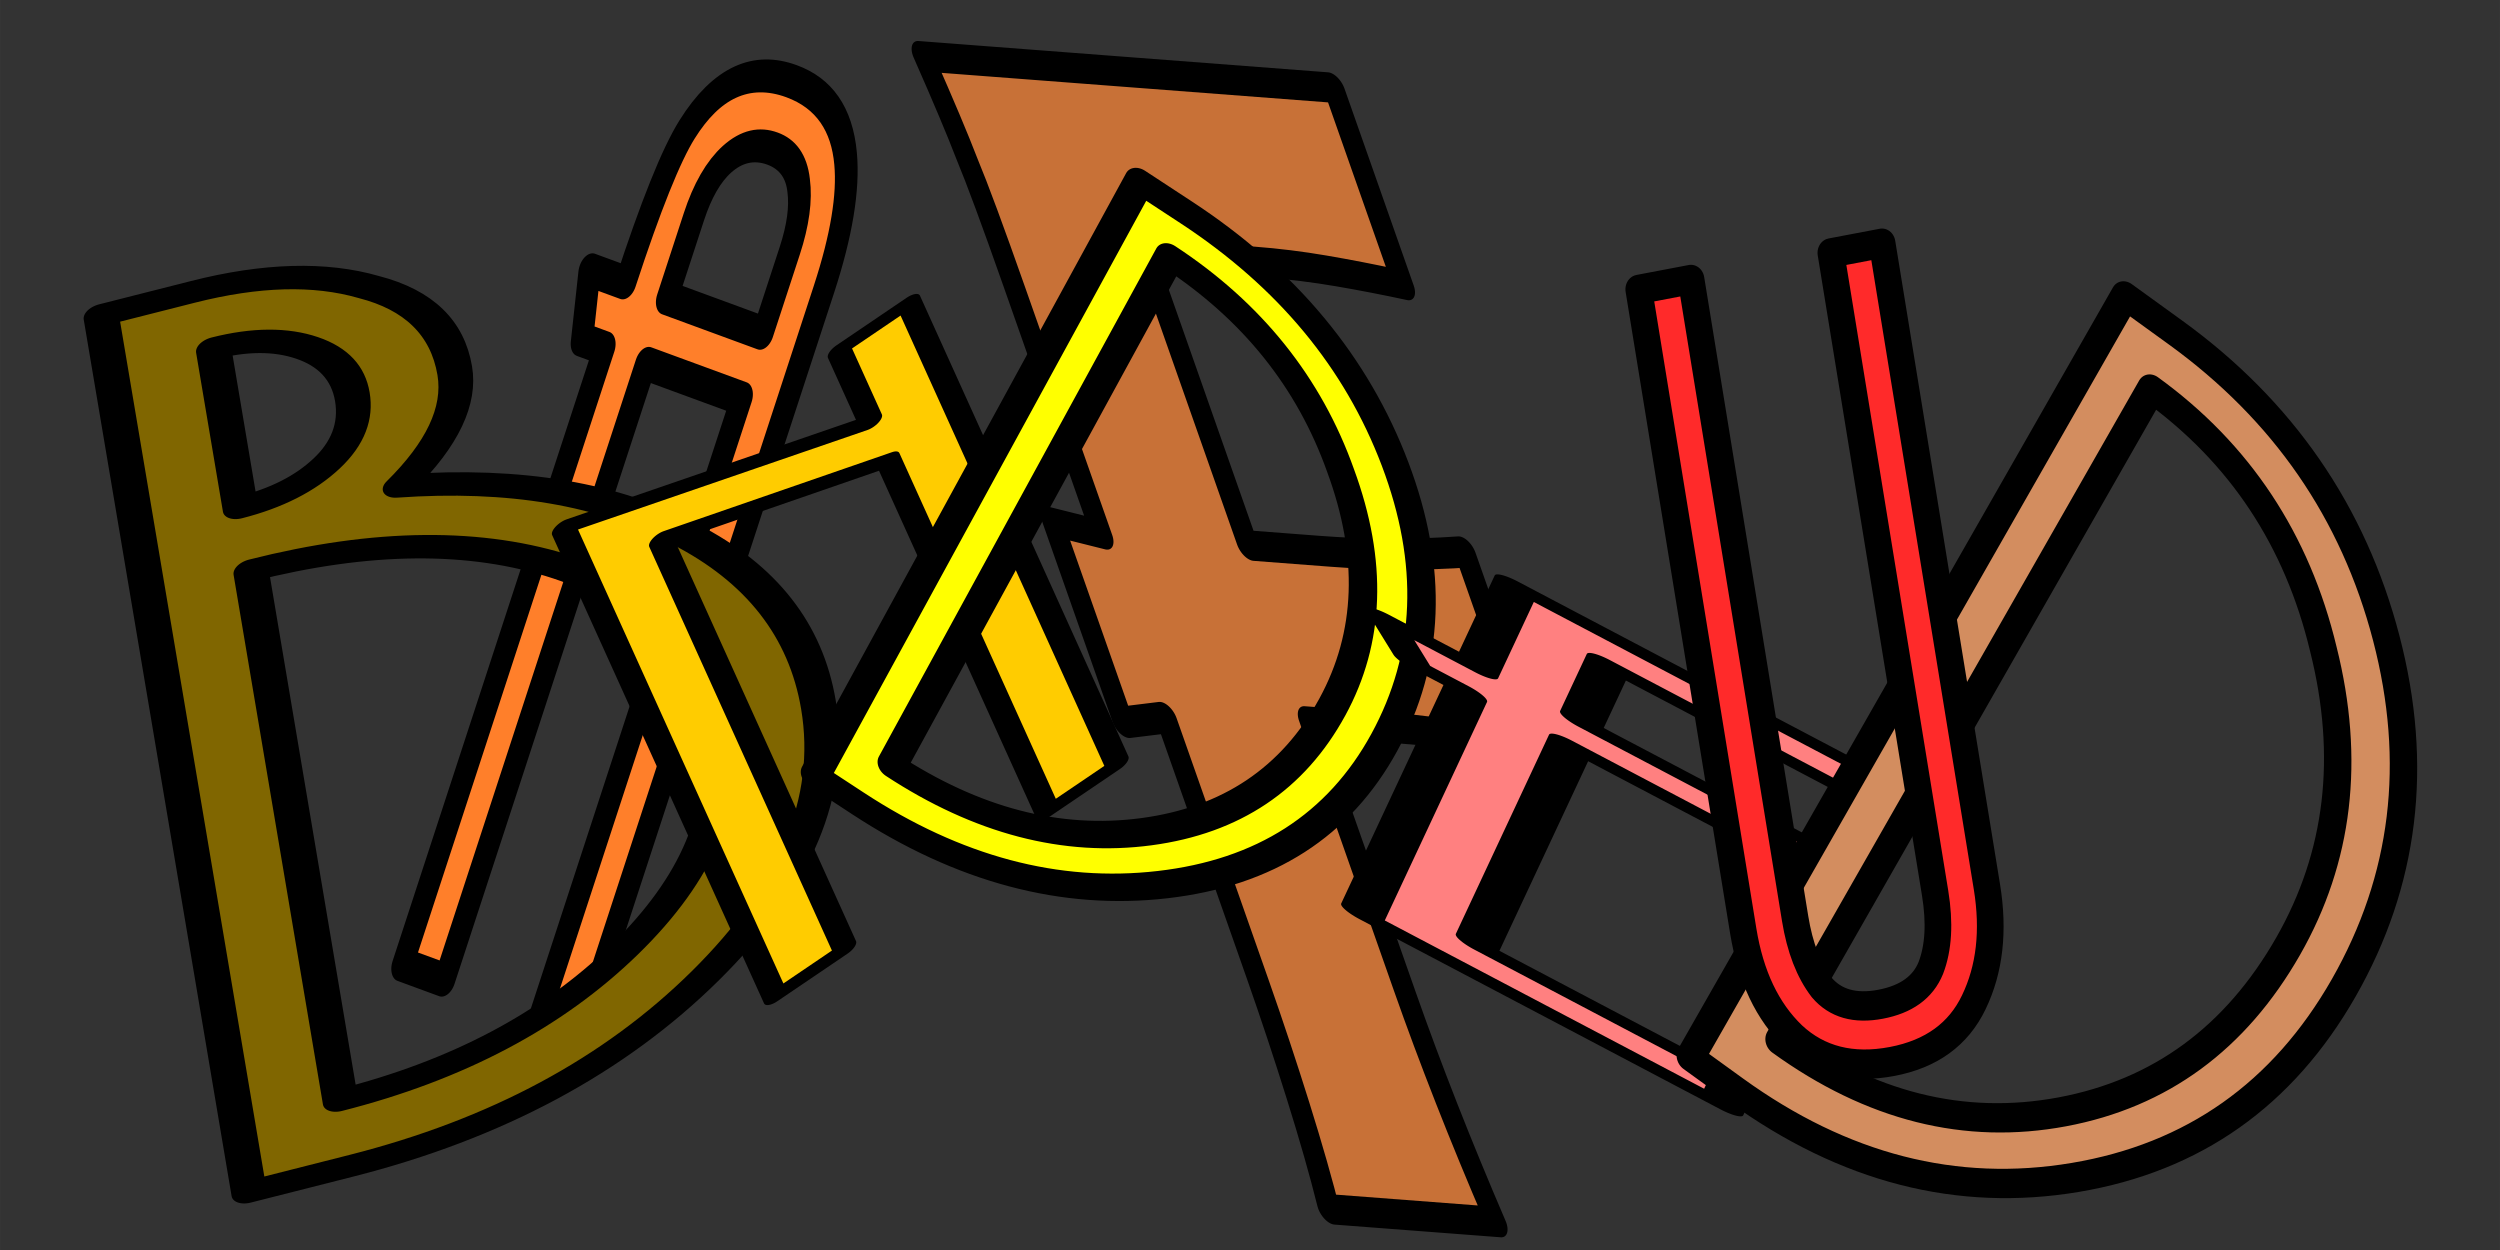 <?xml version="1.0" encoding="UTF-8"?>
<svg width="300" height="150" version="1.1" viewBox="0 0 79.375 39.688" xmlns="http://www.w3.org/2000/svg" xmlns:cc="http://creativecommons.org/ns#" xmlns:dc="http://purl.org/dc/elements/1.1/" xmlns:rdf="http://www.w3.org/1999/02/22-rdf-syntax-ns#">
<rect x="0" y="0" width="79.375" height="39.688" fill="#333333" stroke="none"/>
<g transform="translate(0 -257.31)">
<flowRoot transform="scale(.265)" fill="#000000" font-family="sans-serif" font-size="40px" letter-spacing="0px" word-spacing="0px" style="line-height:1.25" xml:space="preserve"><flowRegion><rect x="-931.43" y="165.38" width="162.86" height="191.43"/></flowRegion><flowPara/></flowRoot>
<flowRoot transform="scale(.265)" fill="#000000" font-family="sans-serif" font-size="40px" letter-spacing="0px" word-spacing="0px" style="line-height:1.25" xml:space="preserve"><flowRegion><rect x="-691.43" y="179.66" width="102.86" height="131.43"/></flowRegion><flowPara/></flowRoot>
<flowRoot transform="scale(.265)" fill="#000000" font-family="sans-serif" font-size="40px" letter-spacing="0px" word-spacing="0px" style="line-height:1.25" xml:space="preserve"><flowRegion><rect x="-1011.4" y="151.09" width="625.71" height="257.14"/></flowRegion><flowPara/><flowPara/></flowRoot>
<flowRoot transform="scale(.265)" fill="#000000" font-family="sans-serif" font-size="40px" letter-spacing="0px" word-spacing="0px" style="line-height:1.25" xml:space="preserve"><flowRegion><rect x="-1054.3" y="96.805" width="48.571" height="74.286"/></flowRegion><flowPara/></flowRoot>
<g transform="translate(147.41 29.482)">
<g transform="matrix(.175 .009 -.009 .18 -74.849 238.73)" stroke="#000" stroke-linejoin="round">
<g transform="matrix(.773 .233 -.334 1.193 0 0)" fill="#ff7f2a" stroke-width="4.808" style="font-feature-settings:normal;font-variant-caps:normal;font-variant-ligatures:normal;font-variant-numeric:normal" aria-label="A">
<path d="m-324.81 175.76v-92.498h-22.769v92.498h-9.961v-92.498h-5.286l-3.253-9.758h8.538q0-17.28 2.439-23.582 4.472-11.588 18.906-11.588 11.588 0 16.873 7.725 4.472 6.505 4.472 18.5v111.2zm0-114.66q0-5.692-2.643-9.148-2.643-3.659-8.132-3.659-5.692 0-8.945 3.659-3.049 3.456-3.049 9.351v12.198h22.769z" fill="#ff7f2a" stroke="#000" stroke-linejoin="round" stroke-width="4.808" style="font-feature-settings:normal;font-variant-caps:normal;font-variant-ligatures:normal;font-variant-numeric:normal"/>
</g>
<g transform="matrix(1.235 -.371 .172 .758 0 0)" fill="#806600" stroke-width="5" style="font-feature-settings:normal;font-variant-caps:normal;font-variant-ligatures:normal;font-variant-numeric:normal" aria-label="B">
<path d="m-302.39-128.47h13.305q14.817 0 24.493 8.769 9.979 8.467 9.979 23.284 0 12.095-10.281 22.377 24.191 6.955 38.403 26.61 14.515 19.353 14.515 45.056 0 31.448-22.074 53.523-22.074 22.074-53.523 22.074h-14.817zm75.597 126.1q0-27.517-17.236-44.451-17.236-16.934-43.544-16.934v121.86q25.401 0 42.939-17.236 17.841-17.538 17.841-43.241zm-42.637-94.042q0-8.165-5.141-13.305-5.141-5.141-13.003-5.141v36.589q7.862 0 13.003-4.838 5.141-4.838 5.141-13.305z" fill="#806600" stroke="#000" stroke-linejoin="round" stroke-width="5" style="font-feature-settings:normal;font-variant-caps:normal;font-variant-ligatures:normal;font-variant-numeric:normal"/>
</g>
<g transform="matrix(1.233 -.905 .309 .584 0 0)" fill="#fc0" stroke-width="3.078" style="font-feature-settings:normal;font-variant-caps:normal;font-variant-ligatures:normal;font-variant-numeric:normal" aria-label="N">
<path d="m-157.32-83.617v-103.27l-28.664-17.077v120.35h-9.961v-137.83l38.625 23.175v-20.939h9.961v135.6z" fill="#fc0" stroke="#000" stroke-linejoin="round" stroke-width="3.078" style="font-feature-settings:normal;font-variant-caps:normal;font-variant-ligatures:normal;font-variant-numeric:normal"/>
</g>
<g transform="matrix(.867 .021 .49 1.165 0 0)" fill="#c87137" stroke-width="4.583" style="font-feature-settings:normal;font-variant-caps:normal;font-variant-ligatures:normal;font-variant-numeric:normal" aria-label="F">
<path d="m-271.44 143.07q1.025-6.919 1.538-16.145 0.513-9.226 0.513-17.939v-38.953l-9.482 1.281v-29.727l9.482 1.281v-36.646q0-13.582-0.513-18.964-0.256-5.382-1.538-15.12h85.85v29.215q-7.176-0.769-14.351-1.281-7.176-0.513-14.607-0.513h-24.089v43.309h16.145q14.864 0 29.983-1.538v29.471q-6.407-0.769-13.07-1.281t-13.07-0.513h-19.989v39.978q0 16.145 2.05 34.084z" fill="#c87137" stroke-width="4.583"/>
</g>
<g transform="matrix(.985 .56 -.393 .792 0 0)" fill="#ff0" stroke-width="4.917" style="font-feature-settings:normal;font-variant-caps:normal;font-variant-ligatures:normal;font-variant-numeric:normal" aria-label="D">
<path d="m-172.52 99.128h8.945q28.664 0 48.383 19.313 19.719 19.313 19.719 47.977 0 28.461-20.126 48.383-20.126 19.923-48.79 19.923h-8.132zm67.086 67.086q0-23.785-16.873-40.658-16.67-17.077-40.252-17.077v116.08q24.192 0 40.658-16.873t16.467-41.472z" fill="#ff0" stroke="#000" stroke-linejoin="round" stroke-width="4.917" style="font-feature-settings:normal;font-variant-caps:normal;font-variant-ligatures:normal;font-variant-numeric:normal"/>
</g>
<g transform="matrix(1.927 .868 -.183 .436 0 0)" fill="#ff8080" stroke-width="3.984" style="font-feature-settings:normal;font-variant-caps:normal;font-variant-ligatures:normal;font-variant-numeric:normal" aria-label="E">
<path d="m-50.748 350.62v-92.294h-5.082l-3.659-9.758h8.742v-33.543h34.763v9.961h-24.802v23.582h23.582l3.659 9.758h-27.241v82.333h24.802v9.961z" fill="#ff8080" stroke="#000" stroke-linejoin="round" stroke-width="3.984" style="font-feature-settings:normal;font-variant-caps:normal;font-variant-ligatures:normal;font-variant-numeric:normal"/>
</g>
<g transform="matrix(.885 .558 -.443 .851 0 0)" fill="#d38d5f" stroke-width="5.049" style="font-feature-settings:normal;font-variant-caps:normal;font-variant-ligatures:normal;font-variant-numeric:normal" aria-label="D">
<path d="m-28.119 10.336h10.686q34.244 0 57.802 23.072 23.558 23.072 23.558 57.316 0 34.001-24.044 57.802-24.044 23.801-58.288 23.801h-9.715zm80.146 80.146q0-28.415-20.158-48.573-19.915-20.401-48.087-20.401v138.68q28.901 0 48.573-20.158 19.672-20.158 19.672-49.545z" fill="#d38d5f" stroke="#000" stroke-linejoin="round" stroke-width="5.049" style="font-feature-settings:normal;font-variant-caps:normal;font-variant-ligatures:normal;font-variant-numeric:normal"/>
</g>
<g transform="matrix(.941 -.223 .223 1.01 0 0)" fill="#ff2a2a" stroke-width="5" style="font-feature-settings:normal;font-variant-caps:normal;font-variant-ligatures:normal;font-variant-numeric:normal" aria-label="U">
<path d="m-71.499 81.574q0 11.384-5.896 18.906-5.692 7.319-16.873 7.319-11.384 0-17.483-7.319-6.099-7.522-6.099-19.313v-110.79h9.961v110.39q0 7.522 2.846 12.401 3.049 4.676 10.368 4.676 7.319 0 10.368-4.472 3.049-4.676 3.049-12.401v-110.59h9.758z" fill="#ff2a2a" stroke="#000" stroke-linejoin="round" stroke-width="5" style="font-feature-settings:normal;font-variant-caps:normal;font-variant-ligatures:normal;font-variant-numeric:normal"/>
</g>
</g>
</g>
</g>
</svg>
